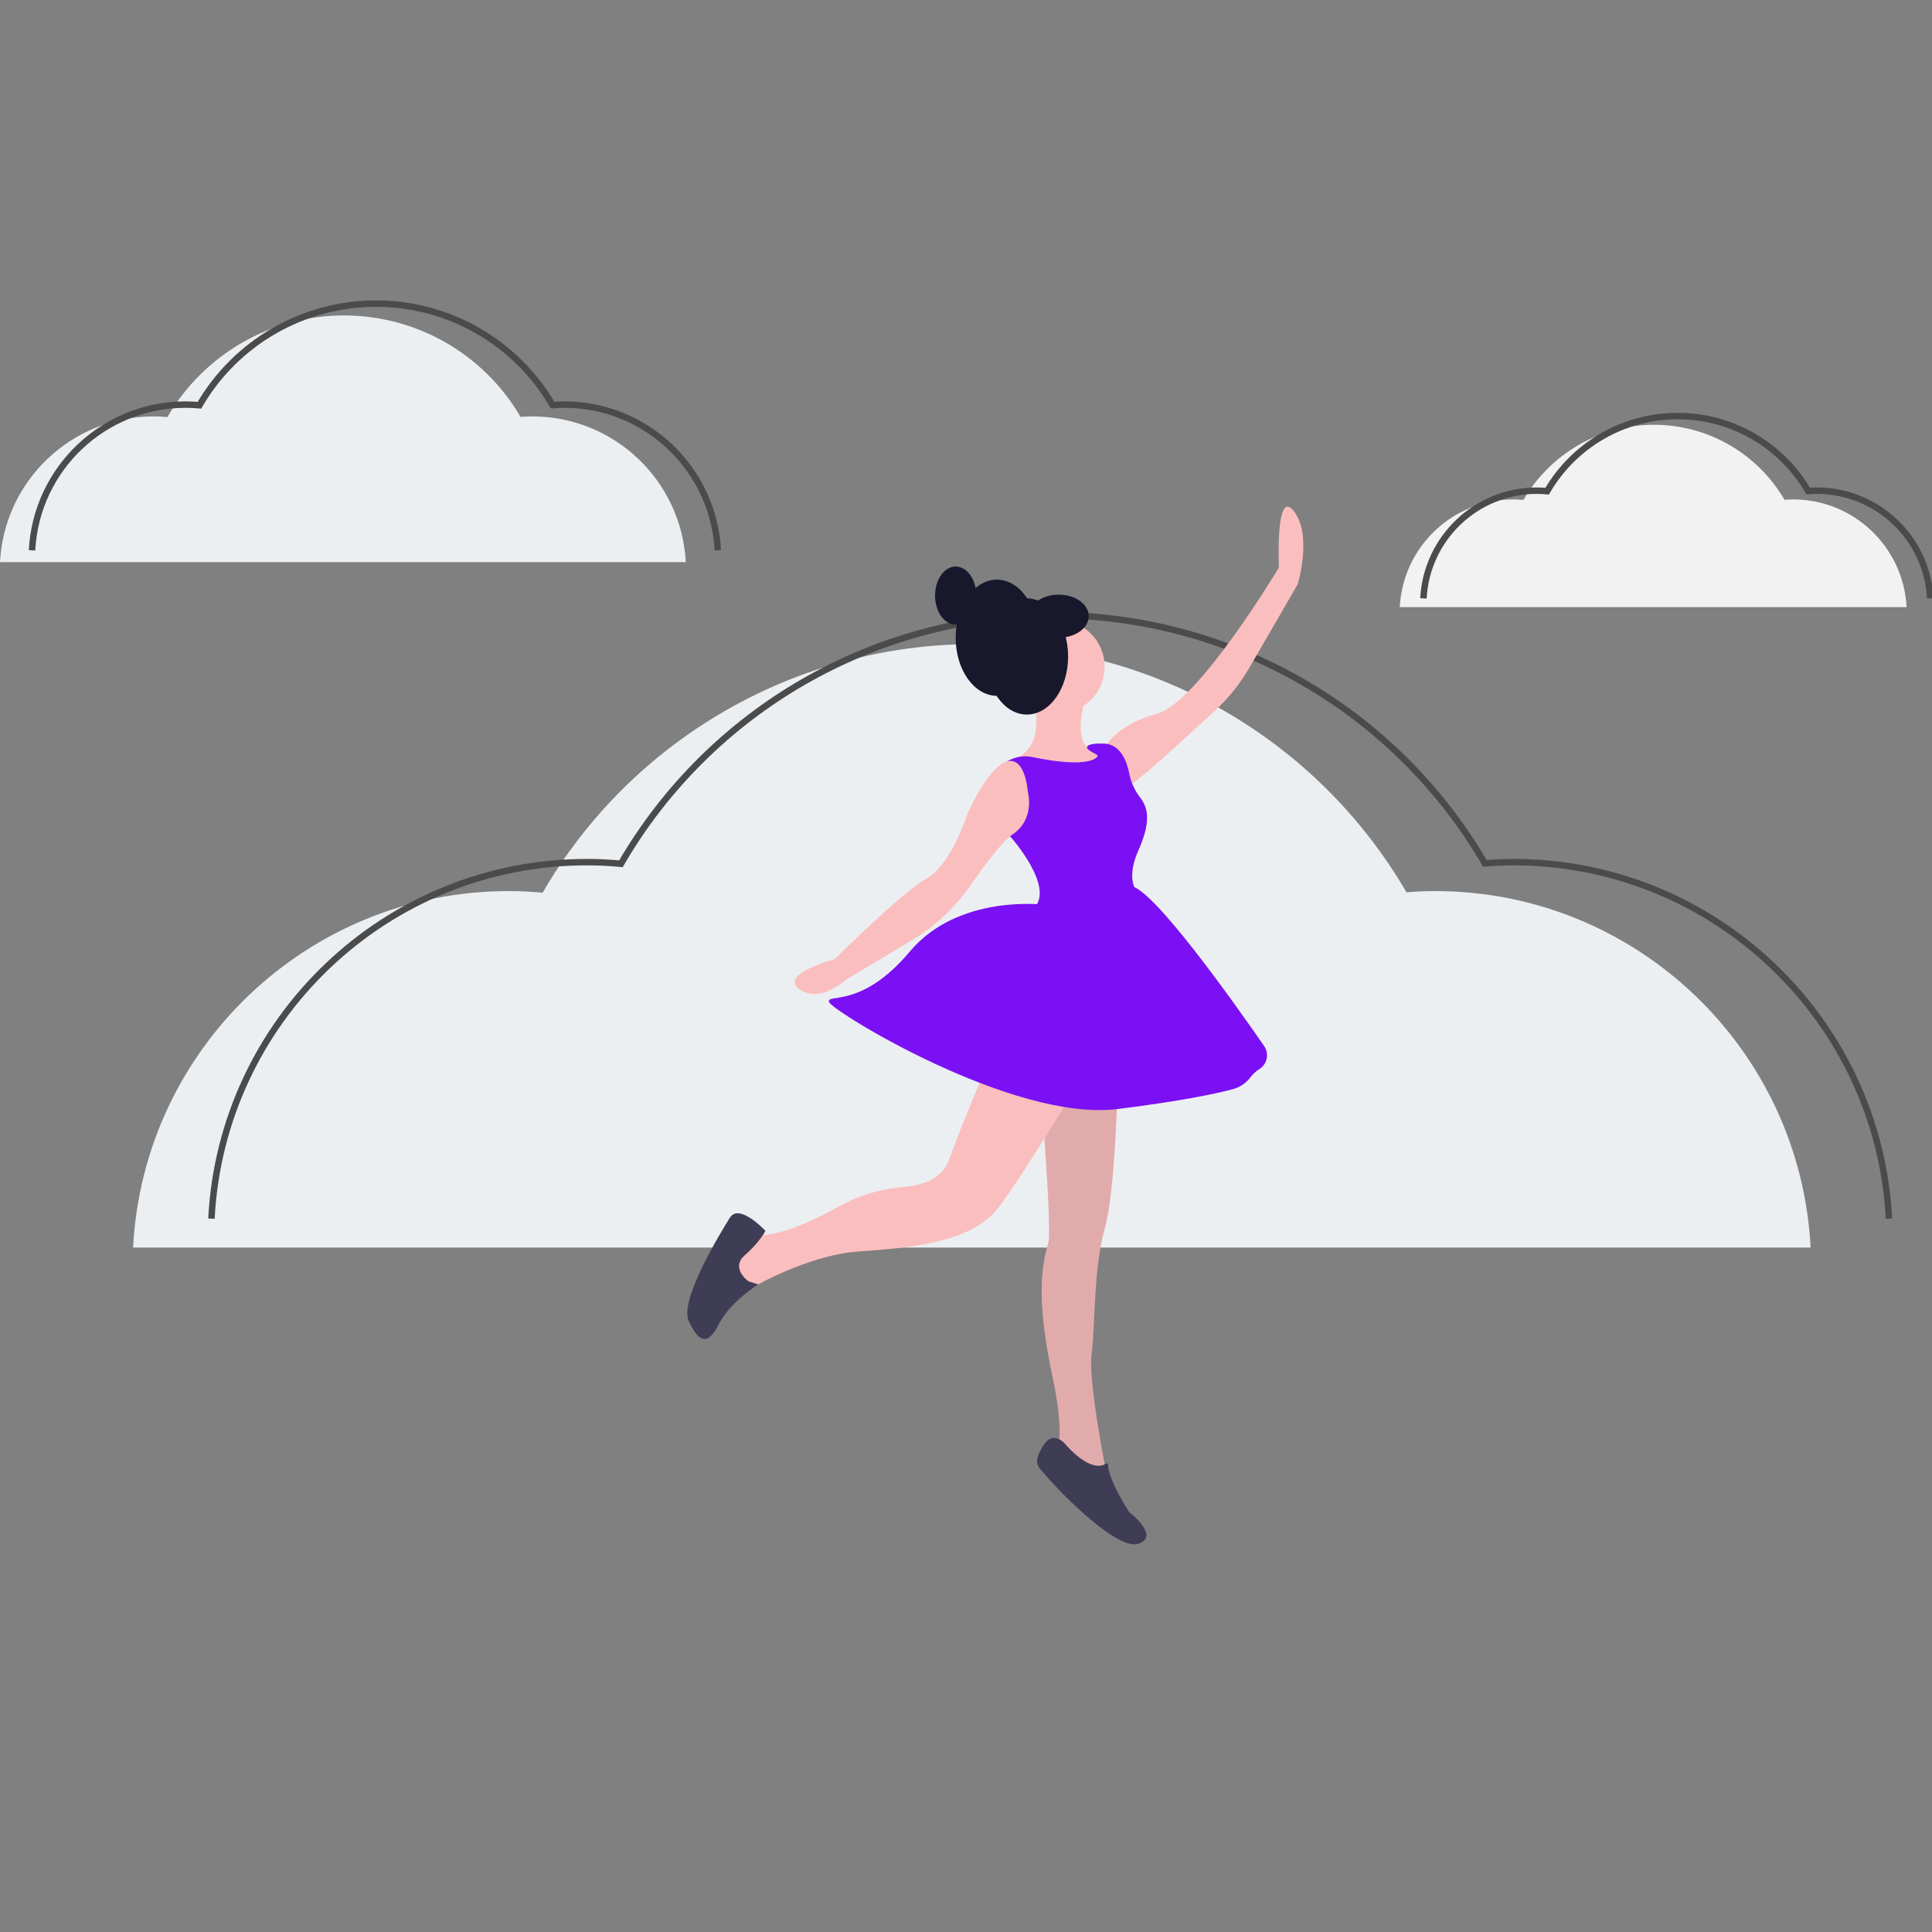 <?xml version="1.0" encoding="UTF-8"?>
<svg width="300px" height="300px" viewBox="0 0 300 300" version="1.1" xmlns="http://www.w3.org/2000/svg" xmlns:xlink="http://www.w3.org/1999/xlink">
    <rect x="0" y="0" width="300" height="300" fill="#808080" stroke="none"/>
    <title>Wave</title>
    <g id="Wave" stroke="none" stroke-width="1" fill="none" fill-rule="evenodd">
        <g id="undraw_i_can_fly_7egl" transform="translate(0, 47)">
            <path d="M217.355,47.274 C217.845,37.9 225.589,30.55 234.977,30.55 C235.513,30.55 236.043,30.578 236.567,30.625 C240.762,23.408 248.478,18.966 256.826,18.962 C265.173,18.958 272.894,23.393 277.095,30.606 C277.538,30.573 277.983,30.55 278.433,30.55 C287.821,30.55 295.565,37.9 296.056,47.274" id="Path" fill="#F2F2F2" fill-rule="nonzero"></path>
            <path d="M221.03,45.917 C221.521,36.542 229.265,29.193 238.652,29.193 C239.188,29.193 239.718,29.221 240.242,29.268 C244.437,22.05 252.153,17.608 260.501,17.604 C268.849,17.6 276.569,22.035 280.771,29.248 C281.213,29.215 281.658,29.193 282.109,29.193 C291.496,29.193 299.24,36.542 299.731,45.917" id="Path" stroke="#4B4B4B"></path>
            <path d="M20.667,146.72 C22.254,115.882 47.76,91.366 78.992,91.366 C80.767,91.366 82.52,91.459 84.255,91.614 C98.14,67.727 123.678,53.024 151.307,53.011 C178.937,52.998 204.489,67.676 218.396,91.55 C219.86,91.44 221.333,91.366 222.825,91.366 C254.057,91.366 279.563,115.882 281.15,146.72" id="Path" fill="#EBEFF2" fill-rule="nonzero"></path>
            <path d="M32.832,142.227 C34.419,111.389 59.924,86.873 91.157,86.873 C92.932,86.873 94.685,86.966 96.42,87.121 C110.304,63.234 135.843,48.531 163.472,48.518 C191.101,48.505 216.654,63.183 230.561,87.057 C232.025,86.947 233.498,86.873 234.99,86.873 C266.222,86.873 291.728,111.389 293.315,142.227" id="Path" stroke="#4B4B4B"></path>
            <path d="M0,40.291 C0.664,27.607 11.142,17.662 23.844,17.662 C24.569,17.662 25.286,17.7 25.995,17.763 C31.671,7.998 42.112,1.988 53.407,1.982 C64.702,1.977 75.147,7.978 80.833,17.737 C81.431,17.692 82.033,17.662 82.643,17.662 C95.345,17.662 105.823,27.607 106.487,40.291" id="Path" fill="#EBEFF2" fill-rule="nonzero"></path>
            <path d="M4.973,38.454 C5.637,25.77 16.115,15.826 28.817,15.825 C29.542,15.825 30.259,15.863 30.968,15.927 C36.644,6.161 47.085,0.151 58.38,0.145 C69.675,0.14 80.12,6.141 85.806,15.901 C86.404,15.856 87.006,15.825 87.616,15.825 C100.318,15.826 110.796,25.77 111.46,38.454" id="Path" stroke="#4B4B4B"></path>
            <g id="Group" transform="translate(106.719, 31.672)" fill-rule="nonzero">
                <path d="M52.881,26.901 C52.881,26.901 56.955,36.794 50.844,39.122 C50.844,39.122 59.573,42.905 61.61,42.032 C63.647,41.159 65.102,39.122 65.102,38.54 C65.102,37.958 63.065,37.667 63.065,37.667 C63.065,37.667 59.282,37.958 62.192,28.356 L52.881,26.901 Z" id="Path" fill="#FBBEBE"></path>
                <circle id="Oval" fill="#FBBEBE" cx="57.537" cy="24.864" r="7.274"></circle>
                <ellipse id="Oval" fill="#18182D" cx="52.735" cy="23.263" rx="6.402" ry="9.02"></ellipse>
                <ellipse id="Oval" fill="#18182D" cx="48.08" cy="20.354" rx="6.402" ry="9.02"></ellipse>
                <ellipse id="Oval" fill="#18182D" cx="41.678" cy="13.807" rx="3.201" ry="4.51"></ellipse>
                <path d="M64.811,37.376 C64.811,37.376 66.557,33.884 72.959,32.138 C79.36,30.392 91.872,9.442 91.872,9.442 C91.872,9.442 91.29,-3.07 94.2,0.712 C97.11,4.495 94.782,12.061 94.782,12.061 L87.273,25.03 C85.873,27.451 84.12,29.65 82.073,31.555 C77.431,35.876 69.136,43.486 68.303,43.486 C67.139,43.486 64.811,37.376 64.811,37.376 Z" id="Path" fill="#FBBEBE"></path>
                <path d="M54.627,87.133 C54.627,87.133 56.664,111.867 56.082,114.195 C55.5,116.522 53.754,121.178 56.664,134.854 C59.573,148.53 56.082,147.657 56.082,147.657 L65.393,151.731 C65.393,151.731 62.192,136.018 62.774,131.653 C63.356,127.289 63.065,118.268 64.811,112.158 C66.557,106.047 66.848,88.879 66.848,88.879 L54.627,87.133 Z" id="Path" fill="#FBBEBE"></path>
                <path d="M54.627,87.133 C54.627,87.133 56.664,111.867 56.082,114.195 C55.5,116.522 53.754,121.178 56.664,134.854 C59.573,148.53 56.082,147.657 56.082,147.657 L65.393,151.731 C65.393,151.731 62.192,136.018 62.774,131.653 C63.356,127.289 63.065,118.268 64.811,112.158 C66.557,106.047 66.848,88.879 66.848,88.879 L54.627,87.133 Z" id="Path" fill="#000000" opacity="0.1"></path>
                <path d="M65.031,148.583 C64.309,149.084 62.456,149.593 58.991,145.911 C58.991,145.911 56.955,143.002 55.209,145.911 C53.463,148.821 54.627,149.112 55.791,150.567 C56.914,151.971 65.901,161.511 69.664,161.123 C69.795,161.11 69.924,161.083 70.049,161.042 C73.54,159.878 68.594,156.096 68.594,156.096 C68.594,156.096 65.351,151.106 65.332,148.75 C65.334,148.678 65.296,148.61 65.232,148.575 C65.169,148.54 65.091,148.543 65.031,148.583 Z" id="Path" fill="#3F3D56"></path>
                <path d="M47.643,84.224 C47.643,84.224 42.697,95.572 40.66,101.391 C39.59,104.447 36.356,105.417 33.524,105.649 C30.022,105.922 26.621,106.947 23.552,108.654 C19.48,110.94 13.922,113.534 10.398,113.031 C4.287,112.158 9.234,121.76 9.234,121.76 C9.234,121.76 18.254,116.231 26.693,115.649 C35.131,115.067 44.152,114.195 48.225,108.957 C52.299,103.719 62.192,87.133 62.192,87.133 L47.643,84.224 Z" id="Path" fill="#FBBEBE"></path>
                <path d="M9.525,120.305 C9.525,120.305 6.615,118.268 8.943,116.231 C11.271,114.195 12.144,112.449 12.144,112.449 C12.144,112.449 8.07,108.084 6.615,110.412 C5.16,112.74 -1.241,123.215 0.214,126.416 C1.668,129.616 3.123,130.489 4.869,126.998 C6.615,123.506 11.018,120.757 11.018,120.757 L9.525,120.305 Z" id="Path" fill="#3F3D56"></path>
                <path d="M63.647,38.831 C63.647,38.831 62.68,40.765 53.691,38.903 C51.255,38.366 48.761,39.529 47.607,41.741 C46.479,43.996 46.334,47.269 50.262,51.343 C50.262,51.343 57.246,59.199 53.754,62.4 C50.262,65.601 70.34,60.363 70.34,60.363 C70.34,60.363 67.721,58.617 70.049,53.38 C71.878,49.265 71.731,46.946 70.313,45.153 C69.458,44.037 68.876,42.737 68.615,41.356 C68.217,39.408 67.236,36.967 64.811,36.794 C64.811,36.794 62.262,36.645 62.082,37.301 C61.901,37.958 64.229,38.54 63.647,38.831 Z" id="Path" fill="#7B10F4"></path>
                <path d="M53.008,45.003 C52.948,44.593 52.875,44.185 52.823,43.774 C52.647,42.369 51.98,38.965 49.669,39.551 C46.77,40.286 43.57,47.56 43.57,47.56 C43.57,47.56 40.951,55.708 37.168,57.744 C33.385,59.781 22.91,70.257 22.91,70.257 C22.91,70.257 14.181,72.584 17.381,74.912 C20.582,77.24 24.656,73.457 24.656,73.457 L34.947,67.282 C38.547,65.117 41.642,62.207 44.025,58.748 C46.169,55.643 48.854,52.054 50.555,50.868 C51.585,50.179 52.359,49.168 52.754,47.993 C53.065,47.029 53.152,46.007 53.008,45.003 L53.008,45.003 Z" id="Path" fill="#FBBEBE"></path>
                <path d="M55.5,61.818 C55.5,61.818 42.115,60.072 34.549,69.093 C26.984,78.113 21.455,75.494 22.037,76.949 C22.619,78.404 50.553,95.572 66.848,93.535 C76.768,92.295 82.051,91.163 84.666,90.467 C85.789,90.178 86.779,89.514 87.471,88.585 C87.859,88.071 88.34,87.634 88.89,87.297 C89.459,86.923 89.853,86.333 89.981,85.664 C90.108,84.994 89.959,84.301 89.567,83.744 C84.952,77.067 72.424,59.38 68.885,58.908 C64.52,58.326 55.5,61.818 55.5,61.818 Z" id="Path" fill="#7B10F4"></path>
                <ellipse id="Oval" fill="#18182D" cx="57.682" cy="17.007" rx="4.656" ry="3.346"></ellipse>
            </g>
        </g>
    </g>
</svg>
